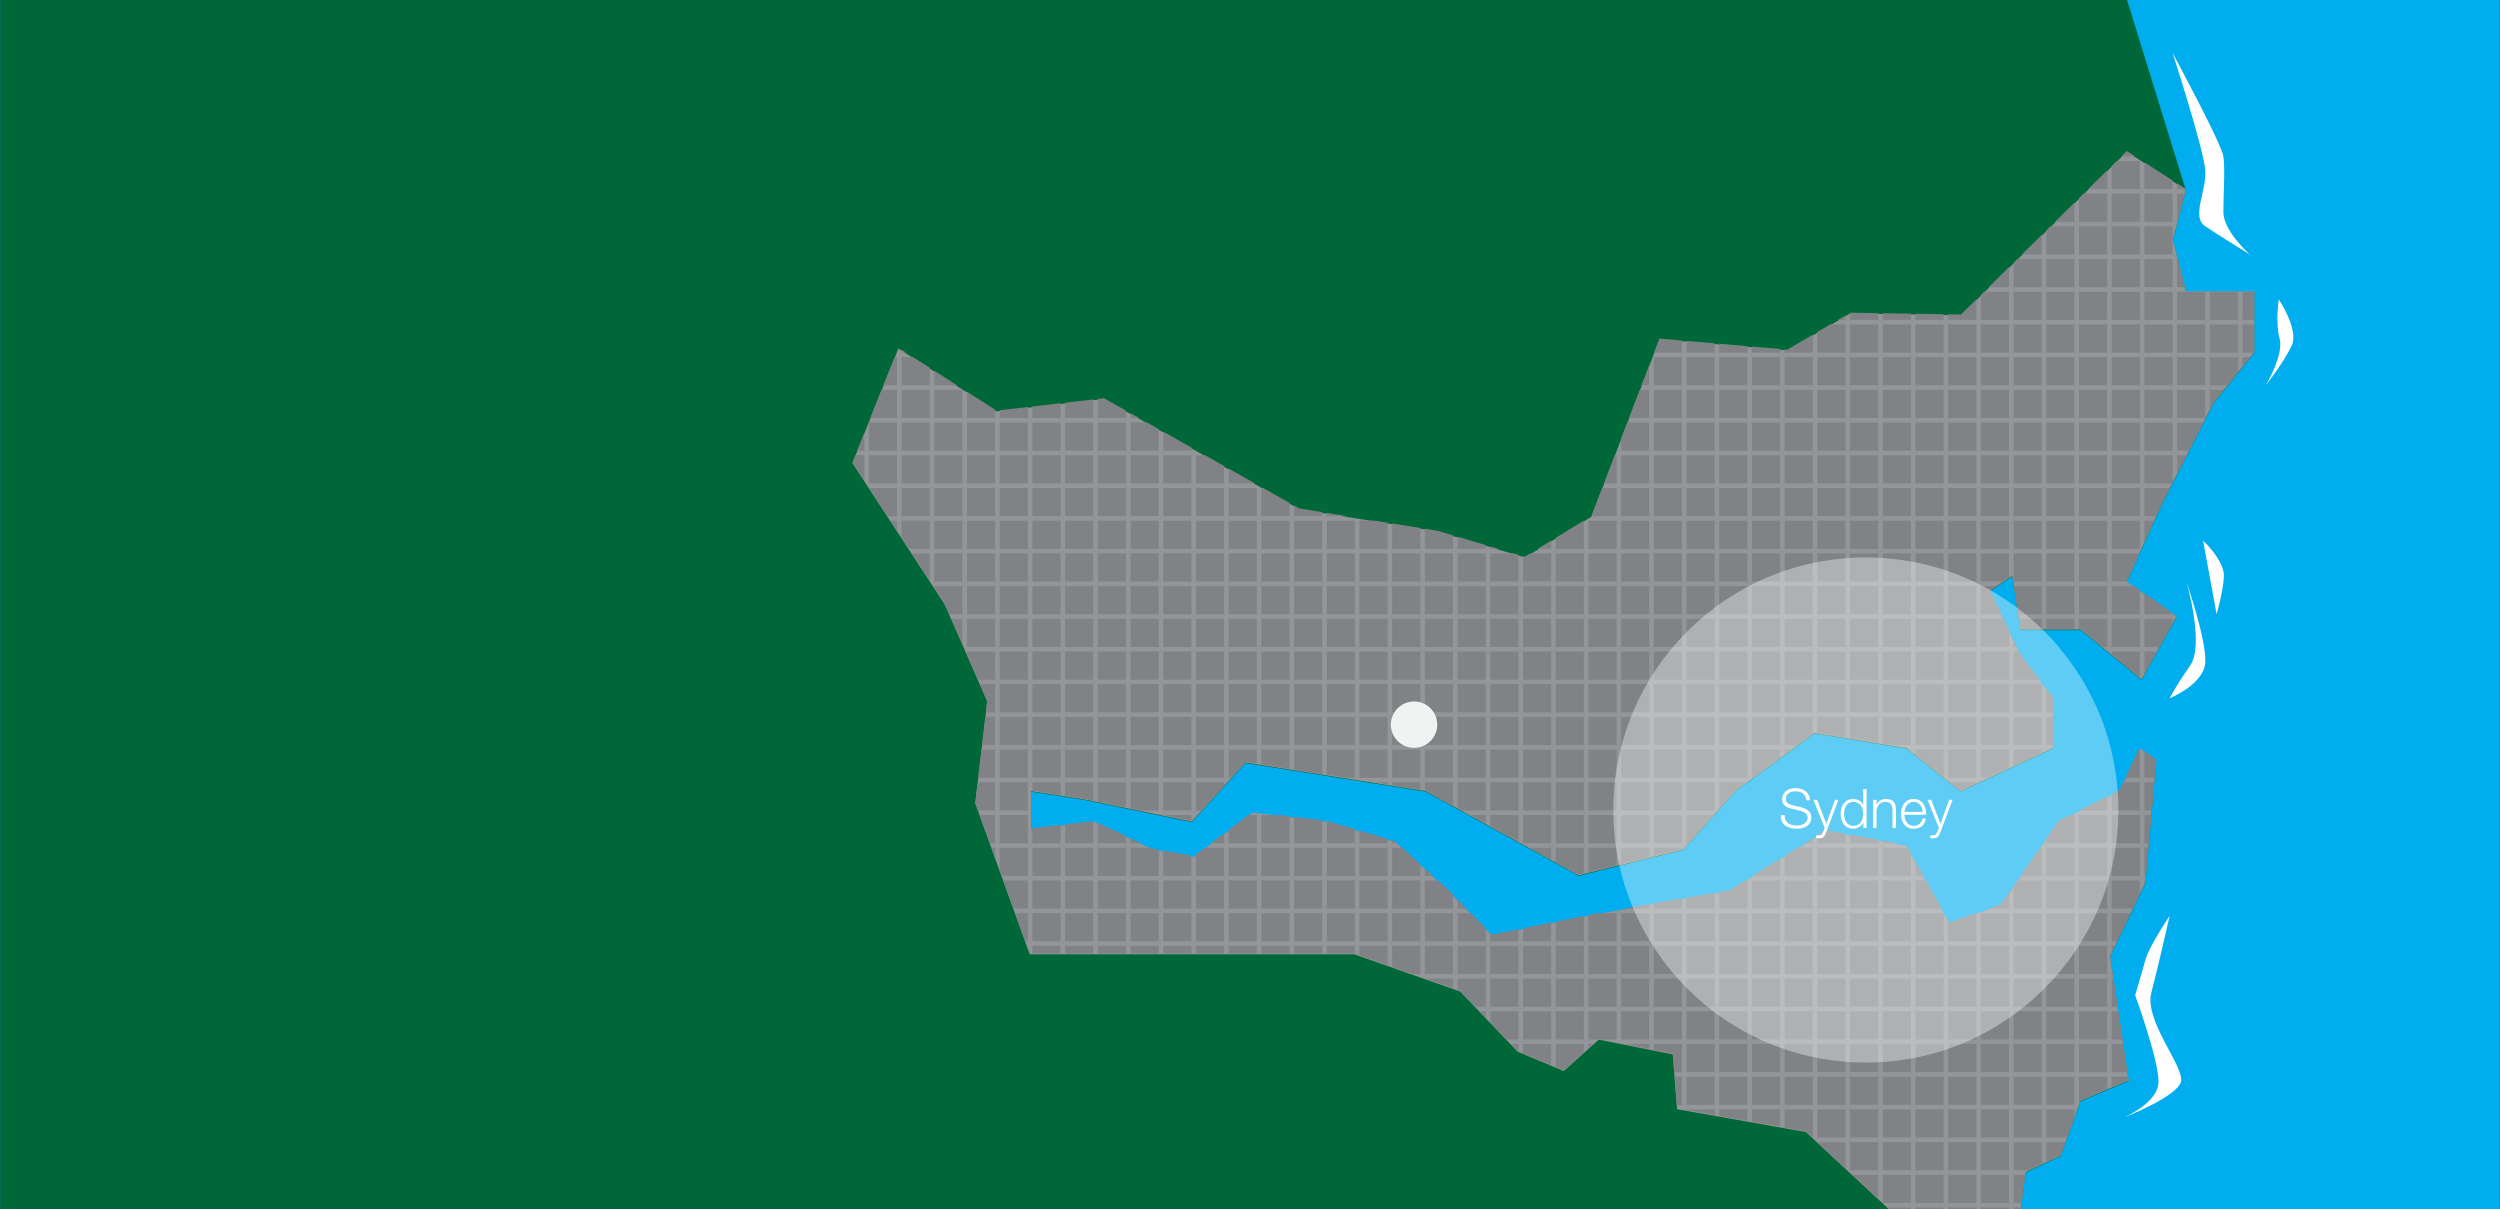 <?xml version="1.0" encoding="utf-8"?>
<!-- Generator: Adobe Illustrator 16.0.0, SVG Export Plug-In . SVG Version: 6.00 Build 0)  -->
<!DOCTYPE svg PUBLIC "-//W3C//DTD SVG 1.1//EN" "http://www.w3.org/Graphics/SVG/1.1/DTD/svg11.dtd">
<svg version="1.1" id="Layer_1" xmlns="http://www.w3.org/2000/svg" xmlns:xlink="http://www.w3.org/1999/xlink" x="0px" y="0px"
	 width="550px" height="266px" viewBox="0 0 550 266" enable-background="new 0 0 550 266" xml:space="preserve">
<rect x="0" y="0" width="550" height="266" fill="#333333" stroke="none"/>
<rect x="0.039" y="-0.229" fill="#00AEEF" width="549.923" height="266.458"/>
<polygon fill="#006838" points="467.891,-0.212 480.899,41.876 478.054,52.852 480.899,64.234 495.94,64.234 495.94,77.648 
	486.997,88.727 475.615,110.981 467.891,128.055 478.867,135.777 471.143,149.6 457.729,138.624 444.523,138.624 442.688,126.835 
	437.81,130.087 444.523,144.314 451.631,153.664 451.631,164.691 431.306,174.167 419.387,164.691 399.192,161.389 381.712,174.167 
	370.331,186.998 347.29,192.688 313.599,174.167 273.989,167.893 262.2,180.889 238.623,176.021 226.834,174.167 226.834,182.525 
	240.655,180.889 253.664,186.998 262.606,188.624 275.615,178.868 291.875,180.889 307,185.372 318.703,196.157 328.23,205.916 
	351.224,201.227 367.485,198.38 380.493,196.157 401.631,182.934 419.387,186.186 428.867,203.258 440.249,199.193 452.85,180.889 
	466.265,174.167 470.737,164.691 474.395,167.486 471.957,194.314 464.233,210.575 468.297,237.811 457.729,242.282 
	453.371,254.329 445.647,257.988 444.523,266.523 0.039,266.523 0.039,-0.233 "/>
<polygon fill="#939598" points="467.891,33.392 480.899,41.755 478.054,52.73 480.899,64.113 495.94,64.113 495.94,77.527 
	486.997,88.606 475.615,110.86 467.891,127.934 478.867,135.657 471.143,149.479 457.729,138.503 444.523,138.503 442.688,126.714 
	437.81,129.966 444.523,144.193 451.631,153.543 451.631,164.57 431.306,174.046 419.387,164.57 399.192,161.268 381.712,174.046 
	370.331,186.877 347.29,192.566 313.599,174.046 273.989,167.771 262.201,180.768 238.623,175.9 226.834,174.046 226.834,182.404 
	240.655,180.768 253.664,186.877 262.607,188.503 275.615,178.747 291.875,180.768 307,185.251 318.703,196.036 328.23,205.795 
	351.224,201.104 367.485,198.259 380.493,196.036 401.631,182.812 419.387,186.062 428.867,203.137 440.249,199.072 452.85,180.768 
	466.265,174.046 470.737,164.57 474.395,167.365 471.957,194.193 464.233,210.454 468.297,237.689 457.729,242.161 453.371,254.208 
	445.647,257.867 444.523,266.402 415.972,266.402 397.273,249.045 368.958,244.031 368.005,231.973 351.745,228.721 344.021,235.63 
	333.875,231.372 321.257,218.15 297.954,209.952 226.542,209.952 214.56,176.76 217.192,154.32 207.842,133 187.534,101.891 
	197.656,76.675 219.224,90.507 242.872,87.78 285.891,112.053 316.199,116.931 335.485,122.643 350.119,113.679 365.085,74.655 
	393.208,77.093 407.029,68.963 431.419,69.37 451.479,49.582 457.208,43.93 "/>
<g>
	<rect x="349.451" y="150.525" fill="#808285" width="6.195" height="6.195"/>
	<rect x="349.451" y="157.723" fill="#808285" width="6.195" height="6.194"/>
	<rect x="349.451" y="143.331" fill="#808285" width="6.195" height="6.194"/>
	<rect x="349.451" y="128.94" fill="#808285" width="6.195" height="6.195"/>
	<rect x="349.451" y="136.136" fill="#808285" width="6.195" height="6.195"/>
	<rect x="349.451" y="172.111" fill="#808285" width="6.195" height="6.195"/>
	<rect x="342.255" y="121.745" fill="#808285" width="6.195" height="6.195"/>
	<rect x="349.451" y="121.745" fill="#808285" width="6.195" height="6.195"/>
	<rect x="349.451" y="179.309" fill="#808285" width="6.195" height="6.194"/>
	<polygon fill="#808285" points="349.451,191.857 355.646,190.328 355.646,186.503 349.451,186.503 	"/>
	<rect x="349.451" y="164.917" fill="#808285" width="6.195" height="6.194"/>
	<rect x="356.646" y="121.745" fill="#808285" width="6.194" height="6.195"/>
	<rect x="356.646" y="150.525" fill="#808285" width="6.194" height="6.195"/>
	<rect x="356.646" y="136.136" fill="#808285" width="6.194" height="6.195"/>
	<rect x="356.646" y="143.331" fill="#808285" width="6.194" height="6.194"/>
	<rect x="356.646" y="128.94" fill="#808285" width="6.194" height="6.195"/>
	<rect x="356.646" y="114.55" fill="#808285" width="6.194" height="6.195"/>
	<rect x="342.255" y="128.94" fill="#808285" width="6.195" height="6.195"/>
	<rect x="356.646" y="164.917" fill="#808285" width="6.194" height="6.194"/>
	<rect x="356.646" y="157.723" fill="#808285" width="6.194" height="6.194"/>
	<rect x="356.646" y="107.354" fill="#808285" width="6.194" height="6.195"/>
	<rect x="356.646" y="179.309" fill="#808285" width="6.194" height="6.194"/>
	<rect x="349.451" y="114.55" fill="#808285" width="6.195" height="6.195"/>
	<rect x="356.646" y="172.111" fill="#808285" width="6.194" height="6.195"/>
	<polygon fill="#808285" points="356.646,190.081 362.841,188.552 362.841,186.503 356.646,186.503 	"/>
	<polygon fill="#808285" points="341.255,186.503 336.579,186.503 341.255,189.074 	"/>
	<rect x="342.255" y="136.136" fill="#808285" width="6.195" height="6.195"/>
	<rect x="335.06" y="157.723" fill="#808285" width="6.195" height="6.194"/>
	<rect x="335.06" y="164.917" fill="#808285" width="6.195" height="6.194"/>
	<rect x="327.865" y="136.136" fill="#808285" width="6.194" height="6.195"/>
	<rect x="335.06" y="172.111" fill="#808285" width="6.195" height="6.195"/>
	<rect x="327.865" y="128.94" fill="#808285" width="6.194" height="6.195"/>
	<rect x="327.865" y="172.111" fill="#808285" width="6.194" height="6.195"/>
	<rect x="327.865" y="164.917" fill="#808285" width="6.194" height="6.194"/>
	<rect x="327.865" y="157.723" fill="#808285" width="6.194" height="6.194"/>
	<rect x="327.865" y="143.331" fill="#808285" width="6.194" height="6.194"/>
	<rect x="327.865" y="150.525" fill="#808285" width="6.194" height="6.195"/>
	<rect x="335.06" y="179.309" fill="#808285" width="6.195" height="6.194"/>
	<rect x="342.255" y="164.917" fill="#808285" width="6.195" height="6.194"/>
	<rect x="342.255" y="172.111" fill="#808285" width="6.195" height="6.195"/>
	<rect x="342.255" y="157.723" fill="#808285" width="6.195" height="6.194"/>
	<rect x="335.06" y="150.525" fill="#808285" width="6.195" height="6.195"/>
	<rect x="342.255" y="143.331" fill="#808285" width="6.195" height="6.194"/>
	<rect x="342.255" y="150.525" fill="#808285" width="6.195" height="6.195"/>
	<rect x="335.06" y="143.331" fill="#808285" width="6.195" height="6.194"/>
	<rect x="335.06" y="136.136" fill="#808285" width="6.195" height="6.195"/>
	<rect x="335.06" y="128.94" fill="#808285" width="6.195" height="6.195"/>
	<polygon fill="#808285" points="342.255,189.624 347.29,192.393 348.451,192.104 348.451,186.503 342.255,186.503 	"/>
	<rect x="342.255" y="179.309" fill="#808285" width="6.195" height="6.194"/>
	<rect x="371.037" y="150.525" fill="#808285" width="6.195" height="6.195"/>
	<polygon fill="#808285" points="378.232,177.794 381.712,173.87 384.118,172.111 378.232,172.111 	"/>
	<rect x="378.232" y="128.94" fill="#808285" width="6.194" height="6.195"/>
	<rect x="378.232" y="150.525" fill="#808285" width="6.194" height="6.195"/>
	<rect x="378.232" y="157.723" fill="#808285" width="6.194" height="6.194"/>
	<rect x="378.232" y="143.331" fill="#808285" width="6.194" height="6.194"/>
	<rect x="378.232" y="136.136" fill="#808285" width="6.194" height="6.195"/>
	<rect x="378.232" y="164.917" fill="#808285" width="6.194" height="6.194"/>
	<rect x="371.037" y="107.354" fill="#808285" width="6.195" height="6.195"/>
	<rect x="371.037" y="100.159" fill="#808285" width="6.195" height="6.195"/>
	<rect x="371.037" y="78.573" fill="#808285" width="6.195" height="6.195"/>
	<rect x="371.037" y="92.964" fill="#808285" width="6.195" height="6.195"/>
	<rect x="371.037" y="85.769" fill="#808285" width="6.195" height="6.195"/>
	<rect x="378.232" y="78.573" fill="#808285" width="6.194" height="6.195"/>
	<rect x="385.427" y="157.723" fill="#808285" width="6.195" height="6.194"/>
	<rect x="385.427" y="150.525" fill="#808285" width="6.195" height="6.195"/>
	<rect x="378.232" y="121.745" fill="#808285" width="6.194" height="6.195"/>
	<rect x="371.037" y="121.745" fill="#808285" width="6.195" height="6.195"/>
	<rect x="385.427" y="143.331" fill="#808285" width="6.195" height="6.194"/>
	<rect x="385.427" y="136.136" fill="#808285" width="6.195" height="6.195"/>
	<rect x="378.232" y="107.354" fill="#808285" width="6.194" height="6.195"/>
	<rect x="378.232" y="114.55" fill="#808285" width="6.194" height="6.195"/>
	<rect x="378.232" y="85.769" fill="#808285" width="6.194" height="6.195"/>
	<rect x="378.232" y="100.159" fill="#808285" width="6.194" height="6.195"/>
	<rect x="378.232" y="92.964" fill="#808285" width="6.194" height="6.195"/>
	<rect x="363.841" y="136.136" fill="#808285" width="6.195" height="6.195"/>
	<rect x="356.646" y="100.159" fill="#808285" width="6.194" height="6.195"/>
	<rect x="363.841" y="143.331" fill="#808285" width="6.195" height="6.194"/>
	<rect x="371.037" y="128.94" fill="#808285" width="6.195" height="6.195"/>
	<rect x="363.841" y="150.525" fill="#808285" width="6.195" height="6.195"/>
	<rect x="363.841" y="128.94" fill="#808285" width="6.195" height="6.195"/>
	<polygon fill="#808285" points="363.841,188.305 370.037,186.773 370.037,186.503 363.841,186.503 	"/>
	<rect x="363.841" y="179.309" fill="#808285" width="6.195" height="6.194"/>
	<rect x="363.841" y="114.55" fill="#808285" width="6.195" height="6.195"/>
	<rect x="363.841" y="172.111" fill="#808285" width="6.195" height="6.195"/>
	<rect x="363.841" y="164.917" fill="#808285" width="6.195" height="6.194"/>
	<rect x="363.841" y="157.723" fill="#808285" width="6.195" height="6.194"/>
	<rect x="363.841" y="121.745" fill="#808285" width="6.195" height="6.195"/>
	<rect x="371.037" y="164.917" fill="#808285" width="6.195" height="6.194"/>
	<rect x="371.037" y="157.723" fill="#808285" width="6.195" height="6.194"/>
	<polygon fill="#808285" points="327.865,181.713 334.06,185.118 334.06,179.309 327.865,179.309 	"/>
	<rect x="371.037" y="143.331" fill="#808285" width="6.195" height="6.194"/>
	<rect x="371.037" y="136.136" fill="#808285" width="6.195" height="6.195"/>
	<rect x="371.037" y="172.111" fill="#808285" width="6.195" height="6.195"/>
	<rect x="363.841" y="100.159" fill="#808285" width="6.195" height="6.195"/>
	<rect x="363.841" y="92.964" fill="#808285" width="6.195" height="6.195"/>
	<rect x="363.841" y="85.769" fill="#808285" width="6.195" height="6.195"/>
	<rect x="363.841" y="78.573" fill="#808285" width="6.195" height="6.195"/>
	<rect x="363.841" y="107.354" fill="#808285" width="6.195" height="6.195"/>
	<rect x="306.279" y="143.331" fill="#808285" width="6.194" height="6.194"/>
	<rect x="263.107" y="107.354" fill="#808285" width="6.195" height="6.195"/>
	<rect x="270.302" y="157.723" fill="#808285" width="6.195" height="6.194"/>
	<rect x="277.498" y="114.55" fill="#808285" width="6.195" height="6.195"/>
	<rect x="263.107" y="114.55" fill="#808285" width="6.195" height="6.195"/>
	<rect x="270.302" y="143.331" fill="#808285" width="6.195" height="6.194"/>
	<rect x="270.302" y="150.525" fill="#808285" width="6.195" height="6.195"/>
	<rect x="263.107" y="128.94" fill="#808285" width="6.195" height="6.195"/>
	<rect x="263.107" y="150.525" fill="#808285" width="6.195" height="6.195"/>
	<rect x="263.107" y="157.723" fill="#808285" width="6.195" height="6.194"/>
	<rect x="270.302" y="136.136" fill="#808285" width="6.195" height="6.195"/>
	<rect x="263.107" y="164.917" fill="#808285" width="6.195" height="6.194"/>
	<rect x="263.107" y="143.331" fill="#808285" width="6.195" height="6.194"/>
	<rect x="263.107" y="136.136" fill="#808285" width="6.195" height="6.195"/>
	<rect x="277.498" y="136.136" fill="#808285" width="6.195" height="6.195"/>
	<rect x="270.302" y="128.94" fill="#808285" width="6.195" height="6.195"/>
	<rect x="277.498" y="128.94" fill="#808285" width="6.195" height="6.195"/>
	<rect x="277.498" y="121.745" fill="#808285" width="6.195" height="6.195"/>
	<rect x="277.498" y="150.525" fill="#808285" width="6.195" height="6.195"/>
	<rect x="277.498" y="143.331" fill="#808285" width="6.195" height="6.194"/>
	<rect x="270.302" y="121.745" fill="#808285" width="6.195" height="6.195"/>
	<rect x="270.302" y="114.55" fill="#808285" width="6.195" height="6.195"/>
	<rect x="277.498" y="157.723" fill="#808285" width="6.195" height="6.194"/>
	<polygon fill="#808285" points="277.498,168.152 283.693,169.134 283.693,164.917 277.498,164.917 	"/>
	<rect x="270.302" y="107.354" fill="#808285" width="6.195" height="6.195"/>
	<rect x="263.107" y="121.745" fill="#808285" width="6.195" height="6.195"/>
	<rect x="248.716" y="114.55" fill="#808285" width="6.195" height="6.195"/>
	<rect x="248.716" y="121.745" fill="#808285" width="6.195" height="6.195"/>
	<rect x="248.716" y="107.354" fill="#808285" width="6.195" height="6.195"/>
	<rect x="248.716" y="100.159" fill="#808285" width="6.195" height="6.195"/>
	<polygon fill="#808285" points="262.107,179.309 255.982,179.309 262.107,180.57 	"/>
	<rect x="248.716" y="128.94" fill="#808285" width="6.195" height="6.195"/>
	<polygon fill="#808285" points="323.49,179.309 326.865,181.163 326.865,179.309 	"/>
	<rect x="248.716" y="164.917" fill="#808285" width="6.195" height="6.194"/>
	<rect x="248.716" y="157.723" fill="#808285" width="6.195" height="6.194"/>
	<rect x="248.716" y="136.136" fill="#808285" width="6.195" height="6.195"/>
	<rect x="248.716" y="143.331" fill="#808285" width="6.195" height="6.194"/>
	<rect x="255.912" y="172.111" fill="#808285" width="6.195" height="6.195"/>
	<rect x="255.912" y="107.354" fill="#808285" width="6.195" height="6.195"/>
	<rect x="255.912" y="121.745" fill="#808285" width="6.195" height="6.195"/>
	<polygon fill="#808285" points="263.107,178.309 264.272,178.309 269.302,172.764 269.302,172.111 263.107,172.111 	"/>
	<rect x="255.912" y="114.55" fill="#808285" width="6.195" height="6.195"/>
	<rect x="255.912" y="164.917" fill="#808285" width="6.195" height="6.194"/>
	<rect x="255.912" y="100.159" fill="#808285" width="6.195" height="6.195"/>
	<polygon fill="#808285" points="263.107,179.592 263.365,179.309 263.107,179.309 	"/>
	<rect x="255.912" y="157.723" fill="#808285" width="6.195" height="6.194"/>
	<rect x="255.912" y="128.94" fill="#808285" width="6.195" height="6.195"/>
	<rect x="255.912" y="150.525" fill="#808285" width="6.195" height="6.195"/>
	<rect x="255.912" y="143.331" fill="#808285" width="6.195" height="6.194"/>
	<rect x="255.912" y="136.136" fill="#808285" width="6.195" height="6.195"/>
	<rect x="248.716" y="150.525" fill="#808285" width="6.195" height="6.195"/>
	<polygon fill="#808285" points="313.474,173.852 313.599,173.87 319.669,177.207 319.669,172.111 313.474,172.111 	"/>
	<rect x="313.474" y="164.917" fill="#808285" width="6.195" height="6.194"/>
	<rect x="306.279" y="121.745" fill="#808285" width="6.194" height="6.195"/>
	<polygon fill="#808285" points="306.279,172.711 312.474,173.691 312.474,172.111 306.279,172.111 	"/>
	<rect x="313.474" y="150.525" fill="#808285" width="6.195" height="6.195"/>
	<rect x="313.474" y="143.331" fill="#808285" width="6.195" height="6.194"/>
	<rect x="313.474" y="157.723" fill="#808285" width="6.195" height="6.194"/>
	<rect x="306.279" y="164.917" fill="#808285" width="6.194" height="6.194"/>
	<rect x="306.279" y="157.723" fill="#808285" width="6.194" height="6.194"/>
	<rect x="306.279" y="150.525" fill="#808285" width="6.194" height="6.195"/>
	<rect x="306.279" y="136.136" fill="#808285" width="6.194" height="6.195"/>
	<rect x="385.427" y="128.94" fill="#808285" width="6.195" height="6.195"/>
	<rect x="306.279" y="128.94" fill="#808285" width="6.194" height="6.195"/>
	<rect x="320.669" y="143.331" fill="#808285" width="6.195" height="6.194"/>
	<rect x="320.669" y="136.136" fill="#808285" width="6.195" height="6.195"/>
	<rect x="320.669" y="128.94" fill="#808285" width="6.195" height="6.195"/>
	<rect x="320.669" y="121.745" fill="#808285" width="6.195" height="6.195"/>
	<rect x="320.669" y="150.525" fill="#808285" width="6.195" height="6.195"/>
	<rect x="320.669" y="164.917" fill="#808285" width="6.195" height="6.194"/>
	<rect x="313.474" y="128.94" fill="#808285" width="6.195" height="6.195"/>
	<rect x="313.474" y="121.745" fill="#808285" width="6.195" height="6.195"/>
	<rect x="313.474" y="136.136" fill="#808285" width="6.195" height="6.195"/>
	<polygon fill="#808285" points="320.669,177.757 321.67,178.309 326.865,178.309 326.865,172.111 320.669,172.111 	"/>
	<rect x="320.669" y="157.723" fill="#808285" width="6.195" height="6.194"/>
	<polygon fill="#808285" points="291.889,170.432 296.186,171.111 298.083,171.111 298.083,164.917 291.889,164.917 	"/>
	<rect x="284.693" y="121.745" fill="#808285" width="6.195" height="6.195"/>
	<rect x="284.693" y="114.55" fill="#808285" width="6.195" height="6.195"/>
	<polygon fill="#808285" points="284.693,169.292 290.889,170.273 290.889,164.917 284.693,164.917 	"/>
	<rect x="291.889" y="150.525" fill="#808285" width="6.194" height="6.195"/>
	<rect x="291.889" y="157.723" fill="#808285" width="6.194" height="6.194"/>
	<rect x="284.693" y="128.94" fill="#808285" width="6.195" height="6.195"/>
	<rect x="284.693" y="157.723" fill="#808285" width="6.195" height="6.194"/>
	<rect x="284.693" y="150.525" fill="#808285" width="6.195" height="6.195"/>
	<rect x="291.889" y="143.331" fill="#808285" width="6.194" height="6.194"/>
	<rect x="284.693" y="136.136" fill="#808285" width="6.195" height="6.195"/>
	<rect x="284.693" y="143.331" fill="#808285" width="6.195" height="6.194"/>
	<rect x="291.889" y="114.55" fill="#808285" width="6.194" height="6.195"/>
	<rect x="299.083" y="150.525" fill="#808285" width="6.195" height="6.195"/>
	<rect x="299.083" y="143.331" fill="#808285" width="6.195" height="6.194"/>
	<rect x="299.083" y="128.94" fill="#808285" width="6.195" height="6.195"/>
	<rect x="299.083" y="136.136" fill="#808285" width="6.195" height="6.195"/>
	<rect x="299.083" y="157.723" fill="#808285" width="6.195" height="6.194"/>
	<rect x="291.889" y="121.745" fill="#808285" width="6.194" height="6.195"/>
	<rect x="291.889" y="136.136" fill="#808285" width="6.194" height="6.195"/>
	<rect x="291.889" y="128.94" fill="#808285" width="6.194" height="6.195"/>
	<rect x="299.083" y="164.917" fill="#808285" width="6.195" height="6.194"/>
	<rect x="299.083" y="121.745" fill="#808285" width="6.195" height="6.195"/>
	<polygon fill="#808285" points="305.279,172.111 302.5,172.111 305.279,172.553 	"/>
	<polygon fill="#808285" points="464.576,215.284 464.576,221.479 465.905,221.479 464.98,215.284 	"/>
	<polygon fill="#808285" points="464.576,127.94 468.149,127.94 467.891,127.759 470.612,121.745 464.576,121.745 	"/>
	<rect x="450.185" y="64.183" fill="#808285" width="6.195" height="6.195"/>
	<rect x="450.185" y="56.987" fill="#808285" width="6.195" height="6.195"/>
	<polygon fill="#808285" points="457.38,138.327 457.729,138.327 462.622,142.331 463.576,142.331 463.576,136.136 457.38,136.136 	
		"/>
	<rect x="457.38" y="121.745" fill="#808285" width="6.195" height="6.195"/>
	<rect x="457.38" y="114.55" fill="#808285" width="6.195" height="6.195"/>
	<rect x="457.38" y="128.94" fill="#808285" width="6.195" height="6.195"/>
	<rect x="450.185" y="71.378" fill="#808285" width="6.195" height="6.195"/>
	<rect x="450.185" y="92.964" fill="#808285" width="6.195" height="6.195"/>
	<rect x="450.185" y="100.159" fill="#808285" width="6.195" height="6.195"/>
	<rect x="450.185" y="78.573" fill="#808285" width="6.195" height="6.195"/>
	<rect x="450.185" y="85.769" fill="#808285" width="6.195" height="6.195"/>
	<rect x="457.38" y="49.792" fill="#808285" width="6.195" height="6.195"/>
	<rect x="450.185" y="107.354" fill="#808285" width="6.195" height="6.195"/>
	<polygon fill="#808285" points="464.576,143.93 470.771,148.999 470.771,143.331 464.576,143.331 	"/>
	<polygon fill="#808285" points="464.576,135.136 470.771,135.136 470.771,129.785 469.571,128.94 464.576,128.94 	"/>
	<rect x="464.576" y="136.136" fill="#808285" width="6.195" height="6.195"/>
	<rect x="457.38" y="56.987" fill="#808285" width="6.195" height="6.195"/>
	<rect x="457.38" y="100.159" fill="#808285" width="6.195" height="6.195"/>
	<rect x="457.38" y="92.964" fill="#808285" width="6.195" height="6.195"/>
	<rect x="457.38" y="85.769" fill="#808285" width="6.195" height="6.195"/>
	<rect x="457.38" y="78.573" fill="#808285" width="6.195" height="6.195"/>
	<rect x="457.38" y="64.183" fill="#808285" width="6.195" height="6.195"/>
	<rect x="457.38" y="71.378" fill="#808285" width="6.195" height="6.195"/>
	<rect x="457.38" y="107.354" fill="#808285" width="6.195" height="6.195"/>
	<rect x="442.99" y="85.769" fill="#808285" width="6.194" height="6.195"/>
	<rect x="442.99" y="92.964" fill="#808285" width="6.194" height="6.195"/>
	<polygon fill="#808285" points="444.182,136.136 444.523,138.327 449.185,138.327 449.185,136.136 	"/>
	<rect x="442.99" y="78.573" fill="#808285" width="6.194" height="6.195"/>
	<rect x="442.99" y="71.378" fill="#808285" width="6.194" height="6.195"/>
	<rect x="442.99" y="64.183" fill="#808285" width="6.194" height="6.195"/>
	<rect x="442.99" y="100.159" fill="#808285" width="6.194" height="6.195"/>
	<rect x="435.794" y="78.573" fill="#808285" width="6.195" height="6.195"/>
	<rect x="442.99" y="107.354" fill="#808285" width="6.194" height="6.195"/>
	<rect x="435.794" y="71.378" fill="#808285" width="6.195" height="6.195"/>
	<rect x="442.99" y="121.745" fill="#808285" width="6.194" height="6.195"/>
	<rect x="442.99" y="114.55" fill="#808285" width="6.194" height="6.195"/>
	<polygon fill="#808285" points="442.99,164.917 442.99,168.424 449.185,165.536 449.185,164.917 	"/>
	<polygon fill="#808285" points="443.727,142.331 442.99,140.77 442.99,142.331 	"/>
	<rect x="450.185" y="136.136" fill="#808285" width="6.195" height="2.191"/>
	<rect x="450.185" y="114.55" fill="#808285" width="6.195" height="6.195"/>
	<polygon fill="#808285" points="450.185,151.466 450.185,156.723 451.631,156.723 451.631,153.368 	"/>
	<rect x="450.185" y="121.745" fill="#808285" width="6.195" height="6.195"/>
	<rect x="450.185" y="128.94" fill="#808285" width="6.195" height="6.195"/>
	<polygon fill="#808285" points="450.185,164.917 450.185,165.068 450.512,164.917 	"/>
	<rect x="450.185" y="157.723" fill="#808285" width="1.446" height="6.194"/>
	<polygon fill="#808285" points="444.199,143.331 442.99,143.331 442.99,149.525 448.71,149.525 444.523,144.02 	"/>
	<rect x="442.99" y="150.525" fill="#808285" width="6.194" height="6.195"/>
	<rect x="442.99" y="157.723" fill="#808285" width="6.194" height="6.194"/>
	<polygon fill="#808285" points="449.185,135.136 449.185,128.94 443.062,128.94 444.026,135.136 	"/>
	<rect x="471.771" y="71.378" fill="#808285" width="6.194" height="6.195"/>
	<rect x="471.771" y="78.573" fill="#808285" width="6.194" height="6.195"/>
	<rect x="471.771" y="64.183" fill="#808285" width="6.194" height="6.195"/>
	<rect x="471.771" y="92.964" fill="#808285" width="6.194" height="6.195"/>
	<rect x="471.771" y="85.769" fill="#808285" width="6.194" height="6.195"/>
	<rect x="471.771" y="56.987" fill="#808285" width="6.194" height="6.195"/>
	<polygon fill="#808285" points="464.576,222.479 464.576,228.675 466.978,228.675 466.053,222.479 	"/>
	<rect x="471.771" y="49.792" fill="#808285" width="6.194" height="6.195"/>
	<polygon fill="#808285" points="477.966,41.597 477.966,39.694 471.771,35.711 471.771,41.597 	"/>
	<polygon fill="#808285" points="248.716,177.809 251.135,178.309 254.912,178.309 254.912,172.111 248.716,172.111 	"/>
	<rect x="471.771" y="42.597" fill="#808285" width="6.194" height="6.195"/>
	<polygon fill="#808285" points="467.127,229.675 464.576,229.675 464.576,235.87 468.052,235.87 	"/>
	<polygon fill="#808285" points="464.576,214.284 464.831,214.284 464.576,212.575 	"/>
	<polygon fill="#808285" points="478.966,42.597 478.966,48.792 479.03,48.792 480.635,42.597 	"/>
	<rect x="486.162" y="71.378" fill="#808285" width="6.195" height="6.195"/>
	<rect x="486.162" y="64.183" fill="#808285" width="6.195" height="6.195"/>
	<rect x="464.576" y="114.55" fill="#808285" width="6.195" height="6.195"/>
	<polygon fill="#808285" points="493.357,71.378 493.357,77.573 495.761,77.573 495.94,77.352 495.94,71.378 	"/>
	<polygon fill="#808285" points="480.895,41.597 480.899,41.58 478.966,40.337 478.966,41.597 	"/>
	<rect x="478.966" y="71.378" fill="#808285" width="6.195" height="6.195"/>
	<polygon fill="#808285" points="478.966,63.183 480.71,63.183 479.162,56.987 478.966,56.987 	"/>
	<rect x="478.966" y="64.183" fill="#808285" width="6.195" height="6.195"/>
	<rect x="478.966" y="85.769" fill="#808285" width="6.195" height="6.195"/>
	<rect x="478.966" y="78.573" fill="#808285" width="6.195" height="6.195"/>
	<rect x="493.357" y="64.183" fill="#808285" width="2.583" height="6.195"/>
	<rect x="464.576" y="56.987" fill="#808285" width="6.195" height="6.195"/>
	<rect x="464.576" y="49.792" fill="#808285" width="6.195" height="6.195"/>
	<polygon fill="#808285" points="471.771,119.182 473.866,114.55 471.771,114.55 	"/>
	<rect x="464.576" y="42.597" fill="#808285" width="6.195" height="6.195"/>
	<polygon fill="#808285" points="471.771,143.331 471.771,148.18 474.481,143.331 	"/>
	<rect x="464.576" y="71.378" fill="#808285" width="6.195" height="6.195"/>
	<polygon fill="#808285" points="464.576,209.557 465.273,208.089 464.576,208.089 	"/>
	<rect x="464.576" y="100.159" fill="#808285" width="6.195" height="6.195"/>
	<rect x="464.576" y="78.573" fill="#808285" width="6.195" height="6.195"/>
	<rect x="464.576" y="107.354" fill="#808285" width="6.195" height="6.195"/>
	<rect x="464.576" y="92.964" fill="#808285" width="6.195" height="6.195"/>
	<rect x="464.576" y="85.769" fill="#808285" width="6.195" height="6.195"/>
	<rect x="464.576" y="64.183" fill="#808285" width="6.195" height="6.195"/>
	<polygon fill="#808285" points="442.99,264.65 444.731,264.65 445.546,258.456 442.99,258.456 	"/>
	<polygon fill="#808285" points="441.99,164.917 435.794,164.917 435.794,171.111 437.222,171.111 441.99,168.891 	"/>
	<polygon fill="#808285" points="464.576,207.089 465.748,207.089 468.691,200.895 464.576,200.895 	"/>
	<polygon fill="#808285" points="428.599,202.479 428.599,207.089 434.794,207.089 434.794,200.895 434.659,200.895 
		428.867,202.962 	"/>
	<rect x="385.427" y="121.745" fill="#808285" width="6.195" height="6.195"/>
	<polygon fill="#808285" points="449.185,192.698 449.185,186.503 448.781,186.503 444.516,192.698 	"/>
	<polygon fill="#808285" points="391.623,164.917 385.427,164.917 385.427,171.111 385.485,171.111 391.623,166.626 	"/>
	<polygon fill="#808285" points="378.232,196.247 378.232,199.895 384.427,199.895 384.427,193.698 383.949,193.698 
		380.493,195.859 	"/>
	<polygon fill="#808285" points="371.037,179.309 371.037,185.503 371.394,185.503 376.889,179.309 	"/>
	<polygon fill="#808285" points="349.451,201.29 349.451,207.089 355.646,207.089 355.646,200.895 351.425,200.895 351.224,200.93 	
		"/>
	<polygon fill="#808285" points="276.498,167.994 276.498,164.917 270.302,164.917 270.302,171.111 270.799,171.111 
		273.989,167.598 	"/>
	<polygon fill="#808285" points="450.185,184.462 450.185,185.503 456.38,185.503 456.38,179.309 455.412,179.309 452.85,180.591 	
		"/>
	<rect x="407.013" y="150.525" fill="#808285" width="6.195" height="6.195"/>
	<polygon fill="#808285" points="407.013,162.372 413.208,163.385 413.208,157.723 407.013,157.723 	"/>
	<rect x="435.794" y="85.769" fill="#808285" width="6.195" height="6.195"/>
	<rect x="399.818" y="78.573" fill="#808285" width="6.194" height="6.195"/>
	<rect x="407.013" y="136.136" fill="#808285" width="6.195" height="6.195"/>
	<rect x="407.013" y="128.94" fill="#808285" width="6.195" height="6.195"/>
	<rect x="399.818" y="107.354" fill="#808285" width="6.194" height="6.195"/>
	<rect x="399.818" y="114.55" fill="#808285" width="6.194" height="6.195"/>
	<rect x="407.013" y="121.745" fill="#808285" width="6.195" height="6.195"/>
	<rect x="399.818" y="92.964" fill="#808285" width="6.194" height="6.195"/>
	<rect x="399.818" y="85.769" fill="#808285" width="6.194" height="6.195"/>
	<rect x="399.818" y="100.159" fill="#808285" width="6.194" height="6.195"/>
	<rect x="407.013" y="71.378" fill="#808285" width="6.195" height="6.195"/>
	<rect x="407.013" y="114.55" fill="#808285" width="6.195" height="6.195"/>
	<rect x="414.208" y="128.94" fill="#808285" width="6.195" height="6.195"/>
	<rect x="399.818" y="121.745" fill="#808285" width="6.194" height="6.195"/>
	<rect x="414.208" y="143.331" fill="#808285" width="6.195" height="6.194"/>
	<rect x="414.208" y="136.136" fill="#808285" width="6.195" height="6.195"/>
	<polygon fill="#808285" points="414.208,163.549 416.461,163.917 420.404,163.917 420.404,157.723 414.208,157.723 	"/>
	<rect x="407.013" y="107.354" fill="#808285" width="6.195" height="6.195"/>
	<rect x="407.013" y="78.573" fill="#808285" width="6.195" height="6.195"/>
	<rect x="407.013" y="100.159" fill="#808285" width="6.195" height="6.195"/>
	<rect x="407.013" y="85.769" fill="#808285" width="6.195" height="6.195"/>
	<rect x="407.013" y="92.964" fill="#808285" width="6.195" height="6.195"/>
	<rect x="414.208" y="150.525" fill="#808285" width="6.195" height="6.195"/>
	<polygon fill="#808285" points="392.623,163.917 395.329,163.917 398.818,161.366 398.818,157.723 392.623,157.723 	"/>
	<polygon fill="#808285" points="392.623,165.895 393.96,164.917 392.623,164.917 	"/>
	<rect x="392.623" y="150.525" fill="#808285" width="6.195" height="6.195"/>
	<rect x="385.427" y="78.573" fill="#808285" width="6.195" height="6.195"/>
	<rect x="392.623" y="143.331" fill="#808285" width="6.195" height="6.194"/>
	<rect x="392.623" y="136.136" fill="#808285" width="6.195" height="6.195"/>
	<rect x="385.427" y="100.159" fill="#808285" width="6.195" height="6.195"/>
	<rect x="385.427" y="107.354" fill="#808285" width="6.195" height="6.195"/>
	<rect x="385.427" y="85.769" fill="#808285" width="6.195" height="6.195"/>
	<rect x="385.427" y="114.55" fill="#808285" width="6.195" height="6.195"/>
	<rect x="392.623" y="128.94" fill="#808285" width="6.195" height="6.195"/>
	<rect x="385.427" y="92.964" fill="#808285" width="6.195" height="6.195"/>
	<rect x="399.818" y="128.94" fill="#808285" width="6.194" height="6.195"/>
	<rect x="392.623" y="78.573" fill="#808285" width="6.195" height="6.195"/>
	<rect x="399.818" y="150.525" fill="#808285" width="6.194" height="6.195"/>
	<polygon fill="#808285" points="399.818,161.195 406.013,162.208 406.013,157.723 399.818,157.723 	"/>
	<rect x="392.623" y="121.745" fill="#808285" width="6.195" height="6.195"/>
	<rect x="399.818" y="143.331" fill="#808285" width="6.194" height="6.194"/>
	<rect x="399.818" y="136.136" fill="#808285" width="6.194" height="6.195"/>
	<rect x="392.623" y="114.55" fill="#808285" width="6.195" height="6.195"/>
	<rect x="392.623" y="107.354" fill="#808285" width="6.195" height="6.195"/>
	<rect x="392.623" y="85.769" fill="#808285" width="6.195" height="6.195"/>
	<rect x="392.623" y="100.159" fill="#808285" width="6.195" height="6.195"/>
	<rect x="392.623" y="92.964" fill="#808285" width="6.195" height="6.195"/>
	<rect x="407.013" y="143.331" fill="#808285" width="6.195" height="6.194"/>
	<rect x="428.599" y="107.354" fill="#808285" width="6.195" height="6.195"/>
	<rect x="428.599" y="121.745" fill="#808285" width="6.195" height="6.195"/>
	<rect x="428.599" y="114.55" fill="#808285" width="6.195" height="6.195"/>
	<rect x="428.599" y="100.159" fill="#808285" width="6.195" height="6.195"/>
	<rect x="428.599" y="92.964" fill="#808285" width="6.195" height="6.195"/>
	<rect x="428.599" y="85.769" fill="#808285" width="6.195" height="6.195"/>
	<rect x="428.599" y="78.573" fill="#808285" width="6.195" height="6.195"/>
	<rect x="428.599" y="150.525" fill="#808285" width="6.195" height="6.195"/>
	<rect x="428.599" y="157.723" fill="#808285" width="6.195" height="6.194"/>
	<rect x="428.599" y="143.331" fill="#808285" width="6.195" height="6.194"/>
	<rect x="428.599" y="136.136" fill="#808285" width="6.195" height="6.195"/>
	<rect x="428.599" y="128.94" fill="#808285" width="6.195" height="6.195"/>
	<rect x="428.599" y="164.917" fill="#808285" width="6.195" height="6.194"/>
	<rect x="435.794" y="114.55" fill="#808285" width="6.195" height="6.195"/>
	<rect x="435.794" y="107.354" fill="#808285" width="6.195" height="6.195"/>
	<polygon fill="#808285" points="435.794,127.94 440.587,127.94 441.99,127.006 441.99,121.745 435.794,121.745 	"/>
	<rect x="435.794" y="100.159" fill="#808285" width="6.195" height="6.195"/>
	<rect x="435.794" y="92.964" fill="#808285" width="6.195" height="6.195"/>
	<polygon fill="#808285" points="435.794,135.136 440.332,135.136 437.81,129.792 439.087,128.94 435.794,128.94 	"/>
	<rect x="435.794" y="157.723" fill="#808285" width="6.195" height="6.194"/>
	<rect x="435.794" y="150.525" fill="#808285" width="6.195" height="6.195"/>
	<polygon fill="#808285" points="435.794,142.331 441.99,142.331 441.99,138.65 440.803,136.136 435.794,136.136 	"/>
	<rect x="428.599" y="71.378" fill="#808285" width="6.195" height="6.195"/>
	<rect x="435.794" y="143.331" fill="#808285" width="6.195" height="6.194"/>
	<polygon fill="#808285" points="421.404,165.999 427.599,170.923 427.599,164.917 421.404,164.917 	"/>
	<rect x="414.208" y="78.573" fill="#808285" width="6.195" height="6.195"/>
	<polygon fill="#808285" points="420.043,164.917 420.404,165.204 420.404,164.917 	"/>
	<rect x="414.208" y="71.378" fill="#808285" width="6.195" height="6.195"/>
	<polygon fill="#808285" points="434.794,172.244 434.794,172.111 429.095,172.111 431.306,173.87 	"/>
	<rect x="414.208" y="121.745" fill="#808285" width="6.195" height="6.195"/>
	<rect x="414.208" y="107.354" fill="#808285" width="6.195" height="6.195"/>
	<rect x="421.404" y="150.525" fill="#808285" width="6.194" height="6.195"/>
	<rect x="414.208" y="85.769" fill="#808285" width="6.195" height="6.195"/>
	<rect x="414.208" y="114.55" fill="#808285" width="6.195" height="6.195"/>
	<rect x="414.208" y="100.159" fill="#808285" width="6.195" height="6.195"/>
	<rect x="414.208" y="92.964" fill="#808285" width="6.195" height="6.195"/>
	<rect x="421.404" y="157.723" fill="#808285" width="6.194" height="6.194"/>
	<rect x="421.404" y="100.159" fill="#808285" width="6.194" height="6.195"/>
	<rect x="421.404" y="92.964" fill="#808285" width="6.194" height="6.195"/>
	<rect x="421.404" y="85.769" fill="#808285" width="6.194" height="6.195"/>
	<rect x="421.404" y="78.573" fill="#808285" width="6.194" height="6.195"/>
	<rect x="421.404" y="71.378" fill="#808285" width="6.194" height="6.195"/>
	<rect x="421.404" y="136.136" fill="#808285" width="6.194" height="6.195"/>
	<rect x="421.404" y="128.94" fill="#808285" width="6.194" height="6.195"/>
	<rect x="421.404" y="107.354" fill="#808285" width="6.194" height="6.195"/>
	<rect x="421.404" y="143.331" fill="#808285" width="6.194" height="6.194"/>
	<rect x="421.404" y="121.745" fill="#808285" width="6.194" height="6.195"/>
	<rect x="421.404" y="114.55" fill="#808285" width="6.194" height="6.195"/>
	<rect x="371.037" y="114.55" fill="#808285" width="6.195" height="6.195"/>
	<polygon fill="#808285" points="362.841,99.159 362.841,92.964 357.997,92.964 356.646,96.485 356.646,99.159 	"/>
	<polygon fill="#808285" points="355.646,107.354 352.477,107.354 350.119,113.505 350.045,113.55 355.646,113.55 	"/>
	<polygon fill="#808285" points="441.99,63.183 441.99,58.768 437.514,63.183 	"/>
	<polygon fill="#808285" points="355.646,99.159 355.646,99.093 355.621,99.159 	"/>
	<polygon fill="#808285" points="362.841,91.964 362.841,85.769 360.756,85.769 358.379,91.964 	"/>
	<polygon fill="#808285" points="362.841,84.769 362.841,80.331 361.139,84.769 	"/>
	<polygon fill="#808285" points="355.646,106.354 355.646,100.159 355.237,100.159 352.861,106.354 	"/>
	<polygon fill="#808285" points="327.865,121.745 327.865,127.94 334.06,127.94 334.06,122.046 333.044,121.745 	"/>
	<polygon fill="#808285" points="348.451,120.745 348.451,114.55 348.413,114.55 342.255,118.321 342.255,120.745 	"/>
	<polygon fill="#808285" points="329.667,120.745 327.865,120.211 327.865,120.745 	"/>
	<polygon fill="#808285" points="341.255,127.94 341.255,121.745 336.665,121.745 335.485,122.468 335.06,122.342 335.06,127.94 	
		"/>
	<polygon fill="#808285" points="341.255,120.745 341.255,118.934 338.297,120.745 	"/>
	<polygon fill="#808285" points="413.208,70.378 413.208,68.891 407.029,68.788 407.013,68.797 407.013,70.378 	"/>
	<polygon fill="#808285" points="420.404,70.378 420.404,69.012 414.208,68.908 414.208,70.378 	"/>
	<polygon fill="#808285" points="326.865,120.745 326.865,119.915 320.669,118.081 320.669,120.745 	"/>
	<polygon fill="#808285" points="427.599,70.378 427.599,69.131 421.404,69.027 421.404,70.378 	"/>
	<polygon fill="#808285" points="441.99,70.378 441.99,64.183 436.5,64.183 435.794,64.879 435.794,70.378 	"/>
	<polygon fill="#808285" points="434.794,70.378 434.794,65.865 431.419,69.195 428.599,69.148 428.599,70.378 	"/>
	<polygon fill="#808285" points="398.818,77.573 398.818,73.618 393.208,76.918 392.623,76.867 392.623,77.573 	"/>
	<polygon fill="#808285" points="406.013,70.378 406.013,69.386 404.327,70.378 	"/>
	<polygon fill="#808285" points="391.623,77.573 391.623,76.78 385.427,76.243 385.427,77.573 	"/>
	<polygon fill="#808285" points="384.427,77.573 384.427,76.156 378.232,75.619 378.232,77.573 	"/>
	<polygon fill="#808285" points="377.232,77.573 377.232,75.533 371.037,74.996 371.037,77.573 	"/>
	<polygon fill="#808285" points="406.013,77.573 406.013,71.378 402.626,71.378 399.818,73.029 399.818,77.573 	"/>
	<polygon fill="#808285" points="370.037,74.908 365.085,74.479 363.899,77.573 370.037,77.573 	"/>
	<polygon fill="#808285" points="226.13,91.964 226.13,89.535 219.935,90.25 219.935,91.964 	"/>
	<polygon fill="#808285" points="247.716,91.964 247.716,90.338 242.872,87.604 241.521,87.761 241.521,91.964 	"/>
	<polygon fill="#808285" points="226.13,207.089 226.13,200.895 223.334,200.895 225.572,207.089 	"/>
	<polygon fill="#808285" points="240.521,91.964 240.521,87.876 234.326,88.59 234.326,91.964 	"/>
	<polygon fill="#808285" points="233.326,91.964 233.326,88.705 227.13,89.42 227.13,91.964 	"/>
	<polygon fill="#808285" points="225.932,208.089 226.13,208.639 226.13,208.089 	"/>
	<polygon fill="#808285" points="226.13,193.698 220.738,193.698 222.974,199.895 226.13,199.895 	"/>
	<rect x="219.935" y="121.745" fill="#808285" width="6.195" height="6.195"/>
	<rect x="219.935" y="114.55" fill="#808285" width="6.195" height="6.195"/>
	<rect x="219.935" y="100.159" fill="#808285" width="6.195" height="6.195"/>
	<rect x="219.935" y="92.964" fill="#808285" width="6.195" height="6.195"/>
	<rect x="219.935" y="107.354" fill="#808285" width="6.195" height="6.195"/>
	<polygon fill="#808285" points="312.474,120.745 312.474,116.157 306.279,115.16 306.279,120.745 	"/>
	<polygon fill="#808285" points="290.889,113.55 290.889,112.683 285.891,111.878 284.693,111.202 284.693,113.55 	"/>
	<polygon fill="#808285" points="277.498,113.55 283.693,113.55 283.693,110.638 277.875,107.354 277.498,107.354 	"/>
	<polygon fill="#808285" points="296.277,113.55 291.889,112.844 291.889,113.55 	"/>
	<polygon fill="#808285" points="299.083,120.745 305.279,120.745 305.279,114.999 302.489,114.55 299.083,114.55 	"/>
	<polygon fill="#808285" points="319.669,120.745 319.669,117.784 316.199,116.757 313.474,116.318 313.474,120.745 	"/>
	<polygon fill="#808285" points="250.598,91.964 248.716,90.902 248.716,91.964 	"/>
	<polygon fill="#808285" points="248.716,92.964 248.716,99.159 254.912,99.159 254.912,94.398 252.37,92.964 	"/>
	<polygon fill="#808285" points="262.107,99.159 262.107,98.458 255.912,94.962 255.912,99.159 	"/>
	<polygon fill="#808285" points="276.102,106.354 270.302,103.082 270.302,106.354 	"/>
	<polygon fill="#808285" points="263.107,100.159 263.107,106.354 269.302,106.354 269.302,102.518 265.123,100.159 	"/>
	<polygon fill="#808285" points="263.35,99.159 263.107,99.022 263.107,99.159 	"/>
	<polygon fill="#808285" points="441.99,196.368 440.249,198.896 437.459,199.895 441.99,199.895 	"/>
	<rect x="442.99" y="200.895" fill="#808285" width="6.194" height="6.194"/>
	<rect x="450.185" y="215.284" fill="#808285" width="6.195" height="6.194"/>
	<rect x="450.185" y="229.675" fill="#808285" width="6.195" height="6.195"/>
	<rect x="450.185" y="236.87" fill="#808285" width="6.195" height="6.194"/>
	<polygon fill="#808285" points="449.185,193.698 443.828,193.698 442.99,194.915 442.99,199.895 449.185,199.895 	"/>
	<rect x="450.185" y="208.089" fill="#808285" width="6.195" height="6.195"/>
	<rect x="450.185" y="222.479" fill="#808285" width="6.195" height="6.195"/>
	<rect x="457.38" y="215.284" fill="#808285" width="6.195" height="6.194"/>
	<rect x="457.38" y="222.479" fill="#808285" width="6.195" height="6.195"/>
	<rect x="450.185" y="200.895" fill="#808285" width="6.195" height="6.194"/>
	<rect x="450.185" y="193.698" fill="#808285" width="6.195" height="6.194"/>
	<rect x="450.185" y="186.503" fill="#808285" width="6.195" height="6.195"/>
	<rect x="457.38" y="229.675" fill="#808285" width="6.195" height="6.195"/>
	<rect x="435.794" y="200.895" fill="#808285" width="6.195" height="6.194"/>
	<rect x="219.935" y="128.94" fill="#808285" width="6.195" height="6.195"/>
	<rect x="442.99" y="208.089" fill="#808285" width="6.194" height="6.195"/>
	<rect x="435.794" y="215.284" fill="#808285" width="6.195" height="6.194"/>
	<rect x="435.794" y="222.479" fill="#808285" width="6.195" height="6.195"/>
	<rect x="435.794" y="208.089" fill="#808285" width="6.195" height="6.195"/>
	<rect x="442.99" y="222.479" fill="#808285" width="6.194" height="6.195"/>
	<rect x="442.99" y="215.284" fill="#808285" width="6.194" height="6.194"/>
	<rect x="442.99" y="236.87" fill="#808285" width="6.194" height="6.194"/>
	<rect x="442.99" y="244.064" fill="#808285" width="6.194" height="6.195"/>
	<rect x="442.99" y="229.675" fill="#808285" width="6.194" height="6.195"/>
	<polygon fill="#808285" points="463.576,41.597 463.576,37.474 459.396,41.597 	"/>
	<polygon fill="#808285" points="471.771,113.55 474.319,113.55 475.615,110.685 477.318,107.354 471.771,107.354 	"/>
	<polygon fill="#808285" points="471.771,130.489 471.771,135.136 477.966,135.136 477.966,134.848 	"/>
	<polygon fill="#808285" points="470.771,41.597 470.771,35.401 465.676,35.401 464.576,36.487 464.576,41.597 	"/>
	<polygon fill="#808285" points="469.734,34.401 467.891,33.217 466.69,34.401 	"/>
	<polygon fill="#808285" points="471.771,136.136 471.771,142.331 475.04,142.331 477.966,137.093 477.966,136.136 	"/>
	<polygon fill="#808285" points="471.771,172.111 471.771,178.309 473.384,178.309 473.948,172.111 	"/>
	<rect x="457.38" y="208.089" fill="#808285" width="6.195" height="6.195"/>
	<polygon fill="#808285" points="449.185,55.987 449.185,51.669 444.808,55.987 	"/>
	<polygon fill="#808285" points="456.38,55.987 456.38,49.792 451.088,49.792 450.185,50.683 450.185,55.987 	"/>
	<polygon fill="#808285" points="456.38,48.792 456.38,44.572 452.102,48.792 	"/>
	<polygon fill="#808285" points="463.576,48.792 463.576,42.597 458.382,42.597 457.38,43.585 457.38,48.792 	"/>
	<polygon fill="#808285" points="449.185,63.183 449.185,56.987 443.794,56.987 442.99,57.781 442.99,63.183 	"/>
	<polygon fill="#808285" points="471.771,165.186 471.771,171.111 474.039,171.111 474.395,167.189 	"/>
	<rect x="457.38" y="179.309" fill="#808285" width="6.195" height="6.194"/>
	<polygon fill="#808285" points="471.771,179.309 471.771,185.503 472.731,185.503 473.293,179.309 	"/>
	<rect x="457.38" y="200.895" fill="#808285" width="6.195" height="6.194"/>
	<polygon fill="#808285" points="463.576,175.218 457.408,178.309 463.576,178.309 	"/>
	<rect x="457.38" y="193.698" fill="#808285" width="6.195" height="6.194"/>
	<rect x="457.38" y="186.503" fill="#808285" width="6.195" height="6.195"/>
	<polygon fill="#808285" points="472.639,186.503 471.771,186.503 471.771,192.698 472.077,192.698 	"/>
	<polygon fill="#808285" points="470.771,164.917 470.491,164.917 467.567,171.111 470.771,171.111 	"/>
	<rect x="464.576" y="186.503" fill="#808285" width="6.195" height="6.195"/>
	<polygon fill="#808285" points="470.771,172.111 467.094,172.111 466.265,173.87 464.576,174.717 464.576,178.309 470.771,178.309 
			"/>
	<rect x="464.576" y="179.309" fill="#808285" width="6.195" height="6.194"/>
	<rect x="198.349" y="85.769" fill="#808285" width="6.195" height="6.195"/>
	<polygon fill="#808285" points="332.422,229.675 333.875,231.195 334.06,231.273 334.06,229.675 	"/>
	<rect x="241.521" y="92.964" fill="#808285" width="6.195" height="6.195"/>
	<polygon fill="#808285" points="313.608,215.284 319.669,217.417 319.669,215.284 	"/>
	<polygon fill="#808285" points="335.06,229.675 335.06,231.693 341.255,234.294 341.255,229.675 	"/>
	<polygon fill="#808285" points="325.555,222.479 326.865,223.852 326.865,222.479 	"/>
	<polygon fill="#808285" points="324.601,221.479 326.865,221.479 326.865,215.284 320.669,215.284 320.669,217.77 321.257,217.977 
			"/>
	<polygon fill="#808285" points="342.255,229.675 342.255,234.713 344.021,235.454 348.451,231.491 348.451,229.675 	"/>
	<polygon fill="#808285" points="370.037,236.87 368.407,236.87 368.896,243.064 370.037,243.064 	"/>
	<polygon fill="#808285" points="368.328,235.87 370.037,235.87 370.037,229.675 363.841,229.675 363.841,230.963 368.005,231.796 	
		"/>
	<polygon fill="#808285" points="357.399,229.675 362.841,230.764 362.841,229.675 	"/>
	<polygon fill="#808285" points="349.451,229.675 349.451,230.598 350.481,229.675 	"/>
	<polygon fill="#808285" points="355.646,222.479 349.451,222.479 349.451,228.675 351.598,228.675 351.745,228.544 
		352.399,228.675 355.646,228.675 	"/>
	<polygon fill="#808285" points="291.889,208.089 291.889,209.775 297.954,209.775 298.083,209.822 298.083,208.089 	"/>
	<rect x="248.716" y="208.089" fill="#808285" width="6.195" height="1.688"/>
	<rect x="255.912" y="208.089" fill="#808285" width="6.195" height="1.688"/>
	<rect x="234.326" y="208.089" fill="#808285" width="6.195" height="1.688"/>
	<rect x="263.107" y="208.089" fill="#808285" width="6.195" height="1.688"/>
	<rect x="241.521" y="208.089" fill="#808285" width="6.195" height="1.688"/>
	<polygon fill="#808285" points="299.083,208.089 299.083,210.174 305.279,212.354 305.279,208.089 	"/>
	<polygon fill="#808285" points="371.037,244.064 371.037,244.225 377.232,245.32 377.232,244.064 	"/>
	<polygon fill="#808285" points="312.474,208.089 306.279,208.089 306.279,212.705 310.766,214.284 312.474,214.284 	"/>
	<rect x="270.302" y="208.089" fill="#808285" width="6.195" height="1.688"/>
	<rect x="277.498" y="208.089" fill="#808285" width="6.195" height="1.688"/>
	<rect x="284.693" y="208.089" fill="#808285" width="6.195" height="1.688"/>
	<polygon fill="#808285" points="493.357,78.573 493.357,80.552 494.954,78.573 	"/>
	<polygon fill="#808285" points="464.576,193.698 464.576,199.895 469.166,199.895 470.771,196.516 470.771,193.698 	"/>
	<polygon fill="#808285" points="471.986,193.698 471.771,193.698 471.771,194.409 471.957,194.02 	"/>
	<polygon fill="#808285" points="471.771,100.159 471.771,106.354 477.83,106.354 477.966,106.087 477.966,100.159 	"/>
	<polygon fill="#808285" points="468.202,236.87 464.576,236.87 464.576,239.089 468.297,237.516 	"/>
	<polygon fill="#808285" points="457.38,236.87 457.38,242.949 457.729,241.984 463.576,239.512 463.576,236.87 	"/>
	<polygon fill="#808285" points="450.185,244.064 450.185,250.262 454.735,250.262 456.38,245.713 456.38,244.064 	"/>
	<polygon fill="#808285" points="478.966,99.159 481.509,99.159 484.678,92.964 478.966,92.964 	"/>
	<polygon fill="#808285" points="486.162,78.573 486.162,84.769 489.953,84.769 492.357,81.79 492.357,78.573 	"/>
	<rect x="227.13" y="208.089" fill="#808285" width="6.195" height="1.688"/>
	<polygon fill="#808285" points="454.374,251.262 450.185,251.262 450.185,255.542 453.371,254.032 	"/>
	<polygon fill="#808285" points="489.146,85.769 486.162,85.769 486.162,90.063 486.997,88.431 	"/>
	<polygon fill="#808285" points="378.232,244.064 378.232,245.498 384.427,246.596 384.427,244.064 	"/>
	<polygon fill="#808285" points="478.966,100.159 478.966,104.132 480.999,100.159 	"/>
	<polygon fill="#808285" points="442.99,251.262 442.99,257.456 446.146,257.456 449.185,256.016 449.185,251.262 	"/>
	<polygon fill="#808285" points="420.404,264.65 420.404,258.456 414.208,258.456 414.208,264.591 414.274,264.65 	"/>
	<polygon fill="#808285" points="407.6,258.456 413.208,263.662 413.208,258.456 	"/>
	<polygon fill="#808285" points="385.427,244.064 385.427,246.771 391.623,247.869 391.623,244.064 	"/>
	<polygon fill="#808285" points="398.818,244.064 392.623,244.064 392.623,248.047 397.273,248.87 398.771,250.262 398.818,250.262 
			"/>
	<polygon fill="#808285" points="399.848,251.262 406.013,256.982 406.013,251.262 	"/>
	<polygon fill="#808285" points="444.599,265.65 442.99,265.65 442.99,266.229 444.523,266.229 	"/>
	<rect x="435.794" y="265.65" fill="#808285" width="6.195" height="0.576"/>
	<polygon fill="#808285" points="415.351,265.65 415.972,266.229 420.404,266.229 420.404,265.65 	"/>
	<rect x="421.404" y="265.65" fill="#808285" width="6.194" height="0.576"/>
	<rect x="428.599" y="265.65" fill="#808285" width="6.195" height="0.576"/>
	<polygon fill="#808285" points="218.14,186.503 218.935,188.705 218.935,186.503 	"/>
	<rect x="205.544" y="121.745" fill="#808285" width="6.195" height="6.195"/>
	<rect x="205.544" y="100.159" fill="#808285" width="6.195" height="6.195"/>
	<rect x="205.544" y="107.354" fill="#808285" width="6.195" height="6.195"/>
	<rect x="205.544" y="114.55" fill="#808285" width="6.195" height="6.195"/>
	<rect x="212.74" y="100.159" fill="#808285" width="6.195" height="6.195"/>
	<rect x="212.74" y="92.964" fill="#808285" width="6.195" height="6.195"/>
	<rect x="205.544" y="92.964" fill="#808285" width="6.195" height="6.195"/>
	<rect x="198.349" y="92.964" fill="#808285" width="6.195" height="6.195"/>
	<rect x="198.349" y="100.159" fill="#808285" width="6.195" height="6.195"/>
	<polygon fill="#808285" points="210.549,84.769 205.544,81.559 205.544,84.769 	"/>
	<rect x="212.74" y="107.354" fill="#808285" width="6.195" height="6.195"/>
	<rect x="205.544" y="85.769" fill="#808285" width="6.195" height="6.195"/>
	<rect x="198.349" y="107.354" fill="#808285" width="6.195" height="6.195"/>
	<rect x="219.935" y="164.917" fill="#808285" width="6.195" height="6.194"/>
	<rect x="219.935" y="172.111" fill="#808285" width="6.195" height="6.195"/>
	<rect x="219.935" y="157.723" fill="#808285" width="6.195" height="6.194"/>
	<rect x="219.935" y="150.525" fill="#808285" width="6.195" height="6.195"/>
	<rect x="219.935" y="143.331" fill="#808285" width="6.195" height="6.194"/>
	<rect x="212.74" y="128.94" fill="#808285" width="6.195" height="6.195"/>
	<rect x="219.935" y="179.309" fill="#808285" width="6.195" height="6.194"/>
	<rect x="212.74" y="136.136" fill="#808285" width="6.195" height="6.195"/>
	<rect x="212.74" y="121.745" fill="#808285" width="6.195" height="6.195"/>
	<polygon fill="#808285" points="218.935,91.964 218.935,90.146 212.74,86.174 212.74,91.964 	"/>
	<rect x="212.74" y="114.55" fill="#808285" width="6.195" height="6.195"/>
	<polygon fill="#808285" points="209.294,136.136 211.74,141.713 211.74,136.136 	"/>
	<polygon fill="#808285" points="218.935,149.525 218.935,143.331 212.74,143.331 212.74,143.993 215.167,149.525 	"/>
	<polygon fill="#808285" points="218.935,179.309 215.542,179.309 217.78,185.503 218.935,185.503 	"/>
	<polygon fill="#808285" points="226.13,192.698 226.13,186.503 219.935,186.503 219.935,191.475 220.376,192.698 	"/>
	<polygon fill="#808285" points="208.856,135.136 211.74,135.136 211.74,128.94 205.544,128.94 205.544,129.305 207.842,132.825 	
		"/>
	<polygon fill="#808285" points="200.61,121.745 204.544,127.773 204.544,121.745 	"/>
	<polygon fill="#808285" points="218.935,164.917 215.928,164.917 215.202,171.111 218.935,171.111 	"/>
	<polygon fill="#808285" points="218.935,172.111 215.084,172.111 214.56,176.585 215.182,178.309 218.935,178.309 	"/>
	<polygon fill="#808285" points="218.935,150.525 215.605,150.525 217.192,154.146 216.89,156.723 218.935,156.723 	"/>
	<rect x="219.935" y="136.136" fill="#808285" width="6.195" height="6.195"/>
	<rect x="435.794" y="229.675" fill="#808285" width="6.195" height="6.195"/>
	<polygon fill="#808285" points="218.935,157.723 216.772,157.723 216.045,163.917 218.935,163.917 	"/>
	<polygon fill="#808285" points="204.544,120.745 204.544,114.55 198.349,114.55 198.349,118.282 199.957,120.745 	"/>
	<polygon fill="#808285" points="197.349,84.769 197.349,78.573 196.824,78.573 194.336,84.769 	"/>
	<polygon fill="#808285" points="197.349,77.264 197.225,77.573 197.349,77.573 	"/>
	<polygon fill="#808285" points="204.544,80.918 200.889,78.573 198.349,78.573 198.349,84.769 204.544,84.769 	"/>
	<polygon fill="#808285" points="197.349,85.769 193.935,85.769 191.449,91.964 197.349,91.964 	"/>
	<polygon fill="#808285" points="199.33,77.573 198.349,76.944 198.349,77.573 	"/>
	<rect x="191.154" y="92.964" fill="#808285" width="6.195" height="6.195"/>
	<polygon fill="#808285" points="188.16,100.159 187.535,101.716 190.154,105.729 190.154,100.159 	"/>
	<polygon fill="#808285" points="197.349,113.55 197.349,107.354 191.215,107.354 195.259,113.55 	"/>
	<polygon fill="#808285" points="190.154,95.19 188.561,99.159 190.154,99.159 	"/>
	<polygon fill="#808285" points="195.913,114.55 197.349,116.751 197.349,114.55 	"/>
	<rect x="191.154" y="100.159" fill="#808285" width="6.195" height="6.195"/>
	<polygon fill="#808285" points="334.06,228.675 334.06,222.479 327.865,222.479 327.865,224.898 331.468,228.675 	"/>
	<rect x="291.889" y="186.503" fill="#808285" width="6.194" height="6.195"/>
	<rect x="277.498" y="193.698" fill="#808285" width="6.195" height="6.194"/>
	<rect x="284.693" y="200.895" fill="#808285" width="6.195" height="6.194"/>
	<polygon fill="#808285" points="283.693,179.574 281.543,179.309 277.498,179.309 277.498,185.503 283.693,185.503 	"/>
	<polygon fill="#808285" points="276.498,179.309 274.633,179.309 270.302,182.557 270.302,185.503 276.498,185.503 	"/>
	<rect x="277.498" y="200.895" fill="#808285" width="6.195" height="6.194"/>
	<rect x="291.889" y="200.895" fill="#808285" width="6.194" height="6.194"/>
	<rect x="270.302" y="186.503" fill="#808285" width="6.195" height="6.195"/>
	<rect x="284.693" y="193.698" fill="#808285" width="6.195" height="6.194"/>
	<rect x="291.889" y="193.698" fill="#808285" width="6.194" height="6.194"/>
	<rect x="284.693" y="186.503" fill="#808285" width="6.195" height="6.195"/>
	<polygon fill="#808285" points="290.889,180.469 284.693,179.699 284.693,185.503 290.889,185.503 	"/>
	<rect x="277.498" y="186.503" fill="#808285" width="6.195" height="6.195"/>
	<rect x="270.302" y="193.698" fill="#808285" width="6.195" height="6.194"/>
	<rect x="255.912" y="200.895" fill="#808285" width="6.195" height="6.194"/>
	<polygon fill="#808285" points="262.107,188.236 255.912,187.109 255.912,192.698 262.107,192.698 	"/>
	<polygon fill="#808285" points="254.912,186.93 253.664,186.702 253.24,186.503 248.716,186.503 248.716,192.698 254.912,192.698 	
		"/>
	<rect x="248.716" y="193.698" fill="#808285" width="6.195" height="6.194"/>
	<rect x="255.912" y="193.698" fill="#808285" width="6.195" height="6.194"/>
	<rect x="270.302" y="200.895" fill="#808285" width="6.195" height="6.194"/>
	<rect x="435.794" y="236.87" fill="#808285" width="6.195" height="6.194"/>
	<rect x="263.107" y="200.895" fill="#808285" width="6.195" height="6.194"/>
	<rect x="263.107" y="193.698" fill="#808285" width="6.195" height="6.194"/>
	<polygon fill="#808285" points="269.302,186.503 265.04,186.503 263.107,187.952 263.107,192.698 269.302,192.698 	"/>
	<rect x="335.06" y="222.479" fill="#808285" width="6.195" height="6.195"/>
	<rect x="327.865" y="215.284" fill="#808285" width="6.194" height="6.194"/>
	<rect x="327.865" y="208.089" fill="#808285" width="6.194" height="6.195"/>
	<polygon fill="#808285" points="326.865,204.223 323.616,200.895 320.669,200.895 320.669,207.089 326.865,207.089 	"/>
	<polygon fill="#808285" points="322.64,199.895 320.669,197.875 320.669,199.895 	"/>
	<polygon fill="#808285" points="334.06,204.432 328.23,205.62 327.865,205.246 327.865,207.089 334.06,207.089 	"/>
	<rect x="320.669" y="208.089" fill="#808285" width="6.195" height="6.195"/>
	<polygon fill="#808285" points="341.255,202.963 335.06,204.227 335.06,207.089 341.255,207.089 	"/>
	<polygon fill="#808285" points="298.083,182.432 291.889,180.596 291.889,185.503 298.083,185.503 	"/>
	<rect x="248.716" y="200.895" fill="#808285" width="6.195" height="6.194"/>
	<polygon fill="#808285" points="319.669,196.852 318.703,195.859 316.357,193.698 313.474,193.698 313.474,199.895 
		319.669,199.895 	"/>
	<rect x="335.06" y="208.089" fill="#808285" width="6.195" height="6.195"/>
	<rect x="335.06" y="215.284" fill="#808285" width="6.195" height="6.194"/>
	<rect x="342.255" y="222.479" fill="#808285" width="6.195" height="6.195"/>
	<polygon fill="#808285" points="305.279,184.564 299.083,182.729 299.083,185.503 305.279,185.503 	"/>
	<rect x="299.083" y="186.503" fill="#808285" width="6.195" height="6.195"/>
	<rect x="299.083" y="200.895" fill="#808285" width="6.195" height="6.194"/>
	<polygon fill="#808285" points="307.463,185.503 307,185.075 306.279,184.861 306.279,185.503 	"/>
	<rect x="299.083" y="193.698" fill="#808285" width="6.195" height="6.194"/>
	<rect x="306.279" y="200.895" fill="#808285" width="6.194" height="6.194"/>
	<polygon fill="#808285" points="315.271,192.698 313.474,191.042 313.474,192.698 	"/>
	<rect x="313.474" y="208.089" fill="#808285" width="6.195" height="6.195"/>
	<polygon fill="#808285" points="312.474,190.12 308.548,186.503 306.279,186.503 306.279,192.698 312.474,192.698 	"/>
	<rect x="313.474" y="200.895" fill="#808285" width="6.195" height="6.194"/>
	<rect x="306.279" y="193.698" fill="#808285" width="6.194" height="6.194"/>
	<rect x="234.326" y="128.94" fill="#808285" width="6.195" height="6.195"/>
	<rect x="234.326" y="121.745" fill="#808285" width="6.195" height="6.195"/>
	<rect x="342.255" y="215.284" fill="#808285" width="6.195" height="6.194"/>
	<rect x="234.326" y="136.136" fill="#808285" width="6.195" height="6.195"/>
	<rect x="234.326" y="114.55" fill="#808285" width="6.195" height="6.195"/>
	<rect x="234.326" y="107.354" fill="#808285" width="6.195" height="6.195"/>
	<rect x="234.326" y="92.964" fill="#808285" width="6.195" height="6.195"/>
	<rect x="234.326" y="100.159" fill="#808285" width="6.195" height="6.195"/>
	<polygon fill="#808285" points="234.326,175.049 238.623,175.727 240.521,176.117 240.521,172.111 234.326,172.111 	"/>
	<rect x="234.326" y="164.917" fill="#808285" width="6.195" height="6.194"/>
	<rect x="234.326" y="157.723" fill="#808285" width="6.195" height="6.194"/>
	<rect x="234.326" y="143.331" fill="#808285" width="6.195" height="6.194"/>
	<rect x="234.326" y="150.525" fill="#808285" width="6.195" height="6.195"/>
	<rect x="241.521" y="157.723" fill="#808285" width="6.195" height="6.194"/>
	<polygon fill="#808285" points="241.521,176.323 247.716,177.604 247.716,172.111 241.521,172.111 	"/>
	<rect x="241.521" y="121.745" fill="#808285" width="6.195" height="6.195"/>
	<rect x="241.521" y="114.55" fill="#808285" width="6.195" height="6.195"/>
	<rect x="241.521" y="100.159" fill="#808285" width="6.195" height="6.195"/>
	<rect x="241.521" y="107.354" fill="#808285" width="6.195" height="6.195"/>
	<rect x="241.521" y="128.94" fill="#808285" width="6.195" height="6.195"/>
	<rect x="241.521" y="164.917" fill="#808285" width="6.195" height="6.194"/>
	<rect x="241.521" y="136.136" fill="#808285" width="6.195" height="6.195"/>
	<rect x="227.13" y="92.964" fill="#808285" width="6.195" height="6.195"/>
	<rect x="241.521" y="143.331" fill="#808285" width="6.195" height="6.194"/>
	<rect x="241.521" y="150.525" fill="#808285" width="6.195" height="6.195"/>
	<rect x="241.521" y="200.895" fill="#808285" width="6.195" height="6.194"/>
	<rect x="234.326" y="193.698" fill="#808285" width="6.195" height="6.194"/>
	<rect x="234.326" y="186.503" fill="#808285" width="6.195" height="6.195"/>
	<rect x="234.326" y="200.895" fill="#808285" width="6.195" height="6.194"/>
	<polygon fill="#808285" points="233.326,181.46 227.13,182.193 227.13,185.503 233.326,185.503 	"/>
	<rect x="227.13" y="186.503" fill="#808285" width="6.195" height="6.195"/>
	<rect x="227.13" y="100.159" fill="#808285" width="6.195" height="6.195"/>
	<polygon fill="#808285" points="247.716,183.908 241.521,180.997 241.521,185.503 247.716,185.503 	"/>
	<rect x="227.13" y="193.698" fill="#808285" width="6.195" height="6.194"/>
	<polygon fill="#808285" points="251.111,185.503 248.716,184.378 248.716,185.503 	"/>
	<polygon fill="#808285" points="240.521,180.605 234.326,181.341 234.326,185.503 240.521,185.503 	"/>
	<rect x="241.521" y="193.698" fill="#808285" width="6.195" height="6.194"/>
	<rect x="241.521" y="186.503" fill="#808285" width="6.195" height="6.195"/>
	<rect x="227.13" y="136.136" fill="#808285" width="6.195" height="6.195"/>
	<rect x="227.13" y="128.94" fill="#808285" width="6.195" height="6.195"/>
	<rect x="227.13" y="200.895" fill="#808285" width="6.195" height="6.194"/>
	<rect x="227.13" y="114.55" fill="#808285" width="6.195" height="6.195"/>
	<rect x="227.13" y="107.354" fill="#808285" width="6.195" height="6.195"/>
	<rect x="227.13" y="121.745" fill="#808285" width="6.195" height="6.195"/>
	<polygon fill="#808285" points="227.13,173.917 233.326,174.893 233.326,172.111 227.13,172.111 	"/>
	<rect x="227.13" y="164.917" fill="#808285" width="6.195" height="6.194"/>
	<rect x="227.13" y="143.331" fill="#808285" width="6.195" height="6.194"/>
	<rect x="227.13" y="150.525" fill="#808285" width="6.195" height="6.195"/>
	<rect x="227.13" y="157.723" fill="#808285" width="6.195" height="6.194"/>
	<polygon fill="#808285" points="269.302,183.307 266.373,185.503 269.302,185.503 	"/>
	<polygon fill="#808285" points="417.287,185.503 414.208,184.939 414.208,185.503 	"/>
	<rect x="414.208" y="251.262" fill="#808285" width="6.195" height="6.194"/>
	<rect x="414.208" y="244.064" fill="#808285" width="6.195" height="6.195"/>
	<polygon fill="#808285" points="413.208,184.756 407.013,183.621 407.013,185.503 413.208,185.503 	"/>
	<rect x="407.013" y="186.503" fill="#808285" width="6.195" height="6.195"/>
	<rect x="407.013" y="193.698" fill="#808285" width="6.195" height="6.194"/>
	<rect x="414.208" y="236.87" fill="#808285" width="6.195" height="6.194"/>
	<rect x="414.208" y="208.089" fill="#808285" width="6.195" height="6.195"/>
	<rect x="414.208" y="215.284" fill="#808285" width="6.195" height="6.194"/>
	<rect x="407.013" y="200.895" fill="#808285" width="6.195" height="6.194"/>
	<rect x="414.208" y="222.479" fill="#808285" width="6.195" height="6.195"/>
	<rect x="414.208" y="229.675" fill="#808285" width="6.195" height="6.195"/>
	<rect x="399.818" y="193.698" fill="#808285" width="6.194" height="6.194"/>
	<rect x="399.818" y="186.503" fill="#808285" width="6.194" height="6.195"/>
	<polygon fill="#808285" points="406.013,183.438 401.631,182.636 399.818,183.771 399.818,185.503 406.013,185.503 	"/>
	<rect x="399.818" y="200.895" fill="#808285" width="6.194" height="6.194"/>
	<rect x="407.013" y="208.089" fill="#808285" width="6.195" height="6.195"/>
	<rect x="407.013" y="251.262" fill="#808285" width="6.195" height="6.194"/>
	<rect x="414.208" y="200.895" fill="#808285" width="6.195" height="6.194"/>
	<rect x="407.013" y="215.284" fill="#808285" width="6.195" height="6.194"/>
	<rect x="407.013" y="222.479" fill="#808285" width="6.195" height="6.195"/>
	<rect x="407.013" y="244.064" fill="#808285" width="6.195" height="6.195"/>
	<rect x="407.013" y="229.675" fill="#808285" width="6.195" height="6.195"/>
	<rect x="407.013" y="236.87" fill="#808285" width="6.195" height="6.194"/>
	<rect x="428.599" y="251.262" fill="#808285" width="6.195" height="6.194"/>
	<rect x="428.599" y="236.87" fill="#808285" width="6.195" height="6.194"/>
	<rect x="428.599" y="229.675" fill="#808285" width="6.195" height="6.195"/>
	<rect x="428.599" y="244.064" fill="#808285" width="6.195" height="6.195"/>
	<rect x="428.599" y="222.479" fill="#808285" width="6.195" height="6.195"/>
	<rect x="414.208" y="193.698" fill="#808285" width="6.195" height="6.194"/>
	<rect x="428.599" y="258.456" fill="#808285" width="6.195" height="6.194"/>
	<polygon fill="#808285" points="421.404,193.698 421.404,199.895 427.163,199.895 423.723,193.698 	"/>
	<rect x="435.794" y="251.262" fill="#808285" width="6.195" height="6.194"/>
	<rect x="435.794" y="244.064" fill="#808285" width="6.195" height="6.195"/>
	<rect x="428.599" y="208.089" fill="#808285" width="6.195" height="6.195"/>
	<rect x="435.794" y="258.456" fill="#808285" width="6.195" height="6.194"/>
	<rect x="428.599" y="215.284" fill="#808285" width="6.195" height="6.194"/>
	<rect x="399.818" y="208.089" fill="#808285" width="6.194" height="6.195"/>
	<rect x="342.255" y="208.089" fill="#808285" width="6.195" height="6.195"/>
	<rect x="421.404" y="251.262" fill="#808285" width="6.194" height="6.194"/>
	<polygon fill="#808285" points="420.404,187.719 419.729,186.503 414.208,186.503 414.208,192.698 420.404,192.698 	"/>
	<rect x="421.404" y="200.895" fill="#808285" width="6.194" height="6.194"/>
	<rect x="421.404" y="244.064" fill="#808285" width="6.194" height="6.195"/>
	<polygon fill="#808285" points="423.168,192.698 421.404,189.52 421.404,192.698 	"/>
	<rect x="421.404" y="215.284" fill="#808285" width="6.194" height="6.194"/>
	<rect x="421.404" y="236.87" fill="#808285" width="6.194" height="6.194"/>
	<rect x="421.404" y="208.089" fill="#808285" width="6.194" height="6.195"/>
	<rect x="421.404" y="222.479" fill="#808285" width="6.194" height="6.195"/>
	<rect x="421.404" y="229.675" fill="#808285" width="6.194" height="6.195"/>
	<rect x="421.404" y="258.456" fill="#808285" width="6.194" height="6.194"/>
	<rect x="371.037" y="229.675" fill="#808285" width="6.195" height="6.195"/>
	<rect x="371.037" y="222.479" fill="#808285" width="6.195" height="6.195"/>
	<rect x="371.037" y="208.089" fill="#808285" width="6.195" height="6.195"/>
	<rect x="371.037" y="215.284" fill="#808285" width="6.195" height="6.194"/>
	<polygon fill="#808285" points="370.037,197.646 367.485,198.083 363.841,198.721 363.841,199.895 370.037,199.895 	"/>
	<rect x="371.037" y="236.87" fill="#808285" width="6.195" height="6.194"/>
	<rect x="371.037" y="200.895" fill="#808285" width="6.195" height="6.194"/>
	<rect x="363.841" y="200.895" fill="#808285" width="6.195" height="6.194"/>
	<rect x="378.232" y="229.675" fill="#808285" width="6.194" height="6.195"/>
	<rect x="378.232" y="222.479" fill="#808285" width="6.194" height="6.195"/>
	<polygon fill="#808285" points="377.232,196.418 371.037,197.477 371.037,199.895 377.232,199.895 	"/>
	<rect x="378.232" y="236.87" fill="#808285" width="6.194" height="6.194"/>
	<rect x="363.841" y="215.284" fill="#808285" width="6.195" height="6.194"/>
	<rect x="356.646" y="215.284" fill="#808285" width="6.194" height="6.194"/>
	<rect x="349.451" y="208.089" fill="#808285" width="6.195" height="6.195"/>
	<rect x="356.646" y="222.479" fill="#808285" width="6.194" height="6.195"/>
	<rect x="349.451" y="215.284" fill="#808285" width="6.195" height="6.194"/>
	<polygon fill="#808285" points="348.451,201.494 342.255,202.759 342.255,207.089 348.451,207.089 	"/>
	<rect x="363.841" y="222.479" fill="#808285" width="6.195" height="6.195"/>
	<rect x="356.646" y="208.089" fill="#808285" width="6.194" height="6.195"/>
	<rect x="378.232" y="215.284" fill="#808285" width="6.194" height="6.194"/>
	<rect x="363.841" y="208.089" fill="#808285" width="6.195" height="6.195"/>
	<rect x="356.646" y="200.895" fill="#808285" width="6.194" height="6.194"/>
	<polygon fill="#808285" points="362.841,198.896 357.139,199.895 362.841,199.895 	"/>
	<rect x="392.623" y="229.675" fill="#808285" width="6.195" height="6.195"/>
	<rect x="392.623" y="193.698" fill="#808285" width="6.195" height="6.194"/>
	<rect x="392.623" y="200.895" fill="#808285" width="6.195" height="6.194"/>
	<rect x="392.623" y="215.284" fill="#808285" width="6.195" height="6.194"/>
	<rect x="392.623" y="222.479" fill="#808285" width="6.195" height="6.195"/>
	<polygon fill="#808285" points="398.818,186.503 395.45,186.503 392.623,188.271 392.623,192.698 398.818,192.698 	"/>
	<rect x="392.623" y="208.089" fill="#808285" width="6.195" height="6.195"/>
	<rect x="399.818" y="229.675" fill="#808285" width="6.194" height="6.195"/>
	<rect x="399.818" y="222.479" fill="#808285" width="6.194" height="6.195"/>
	<rect x="399.818" y="236.87" fill="#808285" width="6.194" height="6.194"/>
	<rect x="399.818" y="244.064" fill="#808285" width="6.194" height="6.195"/>
	<polygon fill="#808285" points="398.818,184.396 397.048,185.503 398.818,185.503 	"/>
	<rect x="385.427" y="193.698" fill="#808285" width="6.195" height="6.194"/>
	<rect x="385.427" y="229.675" fill="#808285" width="6.195" height="6.195"/>
	<rect x="385.427" y="222.479" fill="#808285" width="6.195" height="6.195"/>
	<rect x="378.232" y="200.895" fill="#808285" width="6.194" height="6.194"/>
	<rect x="385.427" y="215.284" fill="#808285" width="6.195" height="6.194"/>
	<rect x="385.427" y="236.87" fill="#808285" width="6.195" height="6.194"/>
	<rect x="399.818" y="215.284" fill="#808285" width="6.194" height="6.194"/>
	<polygon fill="#808285" points="391.623,188.896 385.547,192.698 391.623,192.698 	"/>
	<rect x="392.623" y="236.87" fill="#808285" width="6.195" height="6.194"/>
	<rect x="378.232" y="208.089" fill="#808285" width="6.194" height="6.195"/>
	<rect x="385.427" y="200.895" fill="#808285" width="6.195" height="6.194"/>
	<rect x="385.427" y="208.089" fill="#808285" width="6.195" height="6.195"/>
</g>
<path opacity="0.37" fill="#FFFFFF" enable-background="new    " d="M466.044,178.2c0,30.688-24.873,55.565-55.556,55.565
	c-30.694,0-55.565-24.879-55.565-55.565s24.871-55.557,55.565-55.557C441.171,122.643,466.044,147.516,466.044,178.2z"/>
<circle fill="#F1F2F2" cx="311.095" cy="159.424" r="5.104"/>
<g enable-background="new    ">
	<path fill="#FFFFFF" d="M392.615,179.32c-0.035,1.763,1.236,2.303,2.795,2.303c0.9,0,2.268-0.492,2.268-1.739
		c0-0.972-0.973-1.355-1.764-1.547l-1.906-0.468c-1.008-0.252-1.932-0.731-1.932-2.062c0-0.84,0.539-2.411,2.951-2.411
		c1.69,0,3.178,0.911,3.166,2.662h-0.816c-0.047-1.307-1.127-1.967-2.338-1.967c-1.115,0-2.147,0.432-2.147,1.703
		c0,0.804,0.601,1.14,1.296,1.308l2.086,0.516c1.212,0.324,2.219,0.852,2.219,2.255c0,0.588-0.239,2.446-3.273,2.446
		c-2.027,0-3.514-0.911-3.418-2.998H392.615z"/>
	<path fill="#FFFFFF" d="M398.953,175.95h0.803l2.039,5.277l1.907-5.277h0.755l-2.686,7.136c-0.432,1.044-0.684,1.344-1.631,1.344
		c-0.301-0.013-0.457-0.013-0.576-0.061v-0.636c0.18,0.036,0.348,0.061,0.516,0.061c0.672,0,0.828-0.396,1.08-0.972l0.264-0.708
		L398.953,175.95z"/>
	<path fill="#FFFFFF" d="M410.648,182.139h-0.695v-1.176h-0.023c-0.324,0.804-1.308,1.355-2.207,1.355
		c-1.883,0-2.783-1.523-2.783-3.274s0.9-3.273,2.783-3.273c0.924,0,1.822,0.468,2.146,1.354h0.024v-3.55h0.755V182.139z
		 M407.723,181.683c1.607,0,2.171-1.354,2.171-2.639c0-1.283-0.563-2.638-2.171-2.638c-1.439,0-2.027,1.354-2.027,2.638
		C405.695,180.328,406.283,181.683,407.723,181.683z"/>
	<path fill="#FFFFFF" d="M412.08,175.95h0.756v1.067h0.023c0.276-0.744,1.104-1.247,1.979-1.247c1.739,0,2.267,0.911,2.267,2.387
		v3.981h-0.756v-3.862c0-1.067-0.348-1.87-1.57-1.87c-1.199,0-1.92,0.911-1.943,2.122v3.61h-0.756V175.95z"/>
	<path fill="#FFFFFF" d="M418.98,179.248c0.012,1.104,0.587,2.435,2.038,2.435c1.104,0,1.703-0.647,1.942-1.583h0.756
		c-0.323,1.403-1.139,2.219-2.698,2.219c-1.967,0-2.794-1.511-2.794-3.274c0-1.631,0.827-3.273,2.794-3.273
		c1.991,0,2.782,1.738,2.723,3.478H418.98z M422.985,178.612c-0.036-1.139-0.743-2.206-1.967-2.206
		c-1.235,0-1.919,1.079-2.038,2.206H422.985z"/>
	<path fill="#FFFFFF" d="M424.068,175.95h0.804l2.038,5.277l1.908-5.277h0.755l-2.687,7.136c-0.432,1.044-0.684,1.344-1.631,1.344
		c-0.3-0.013-0.456-0.013-0.576-0.061v-0.636c0.18,0.036,0.348,0.061,0.516,0.061c0.672,0,0.828-0.396,1.08-0.972l0.264-0.708
		L424.068,175.95z"/>
</g>
<path fill="#FFFFFF" d="M477.966,11.643c0,0,6.874,21.174,7.195,25.831c0.321,4.657-3.167,10.224,0,12.318s9.792,6.195,9.792,6.195
	s-5.804-5.161-5.809-9.306c-0.004-4.145,0.41-9.44,0-12.28C488.735,31.561,477.966,11.643,477.966,11.643z"/>
<path fill="#FFFFFF" d="M501.337,65.865c0,0,4.471,6.659,2.845,10.161s-5.689,8.742-5.689,8.742s4.015-6.802,3.022-10.289
	C500.523,70.992,501.337,65.865,501.337,65.865z"/>
<path fill="#FFFFFF" d="M480.999,127.94c0,0,4.072,13.844,0.823,18.488c-3.249,4.645-4.504,7.195-4.504,7.195
	s7.521-3.023,7.844-7.868S480.999,127.94,480.999,127.94z"/>
<path fill="#FFFFFF" d="M484.678,118.934l2.977,16.202c0,0,1.315-4.498,1.604-8.101S484.678,118.934,484.678,118.934z"/>
<path fill="#FFFFFF" d="M466.978,245.967c0,0,7.846-3.195,7.892-7.986c0.046-4.793-5.135-19.028-5.135-19.028
	s1.355-4.562,2.252-7.765c0.896-3.203,5.332-9.692,5.332-9.692s-2.394,10.67-4.024,16.888c-1.631,6.219,7.328,16.26,6.507,19.598
	C478.98,241.318,466.978,245.967,466.978,245.967z"/>
</svg>
